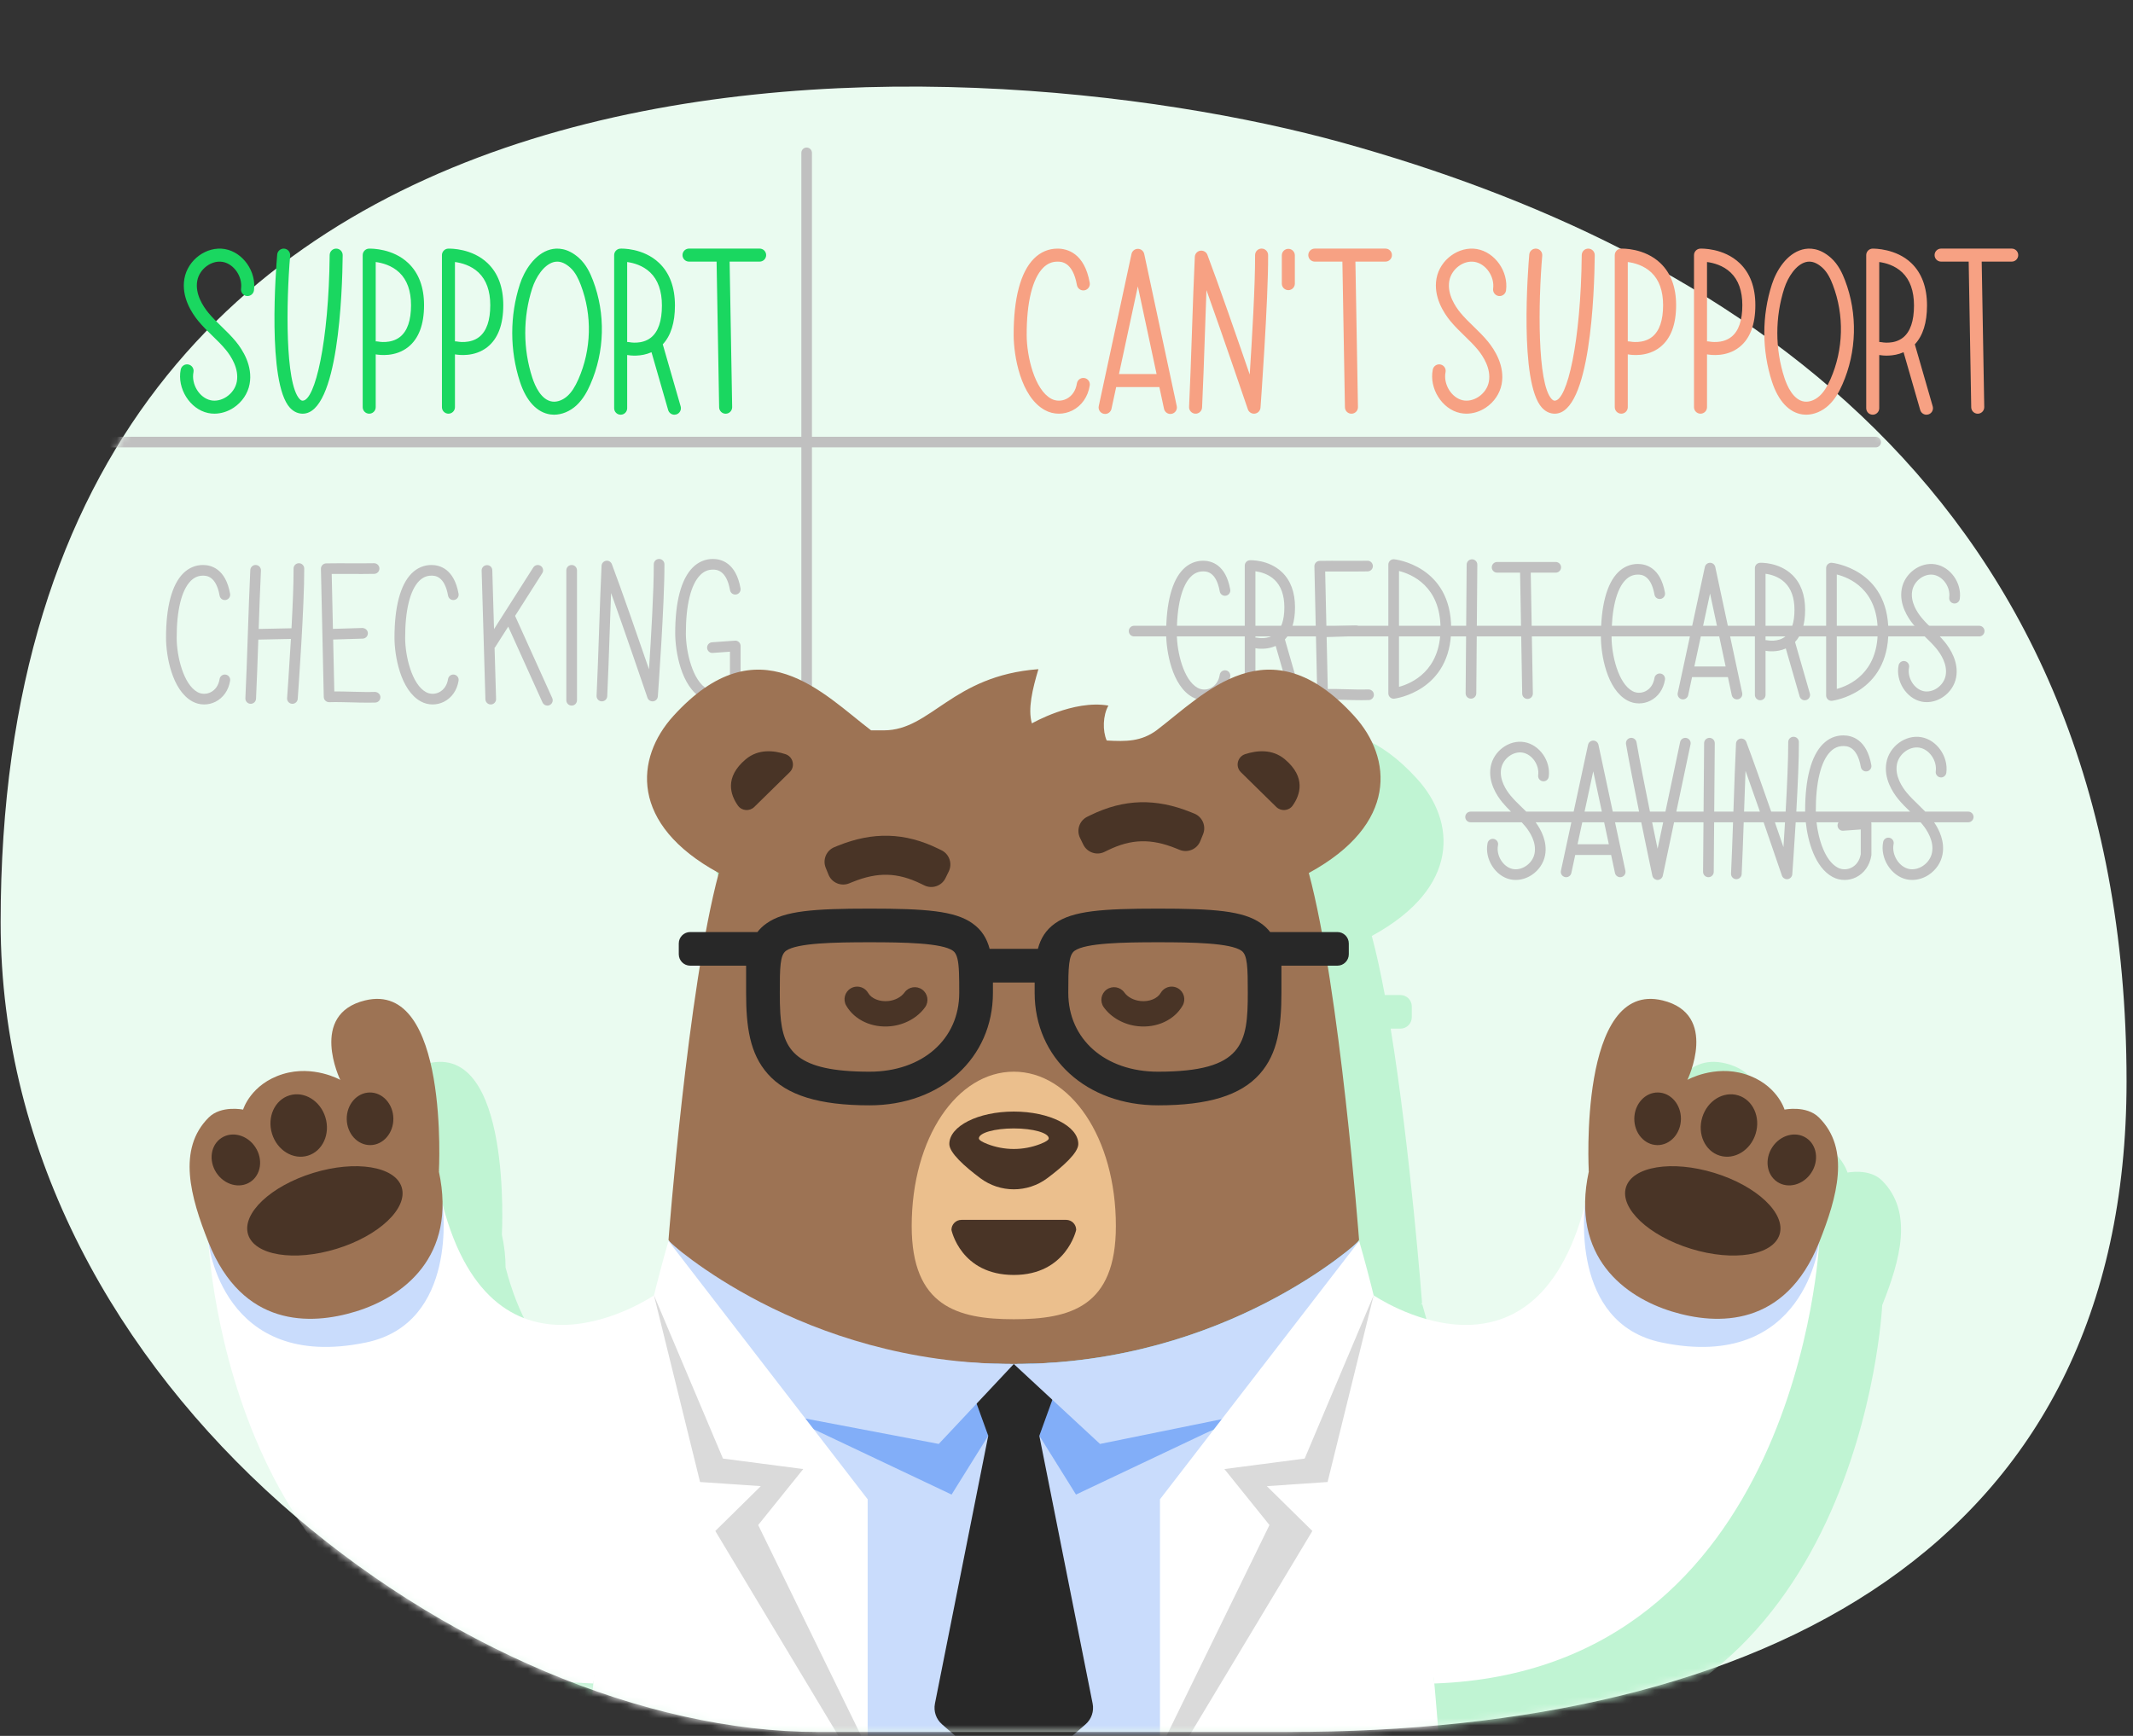<svg width="301" height="245" viewBox="0 0 301 245" fill="none" xmlns="http://www.w3.org/2000/svg">
<rect x="0" y="0" width="301" height="245" fill="#333333" stroke="none"/>
<path d="M115.386 244.444C66.912 244.444 0.09 196.438 0.09 130.183C0.09 -3.242 136.757 5.5 189.534 20.163C242.312 34.825 300.09 69.038 300.09 152.637C300.09 218.364 248.979 244.444 181.757 244.444H115.386Z" fill="#EAFBF0"/>
<path fill-rule="evenodd" clip-rule="evenodd" d="M107.197 35.086C107.705 35.086 108.116 35.497 108.116 36.004C108.116 36.512 107.705 36.923 107.197 36.923H102.961L103.32 57.456C103.329 57.963 102.924 58.382 102.417 58.391H102.401C101.901 58.391 101.491 57.989 101.482 57.488L101.122 36.923H97.23C96.722 36.923 96.311 36.512 96.311 36.004C96.311 35.497 96.722 35.086 97.23 35.086H102.003L102.009 35.084H102.026L102.034 35.086H107.197ZM31.729 35.151C34.278 35.593 36.199 38.321 35.839 40.989C35.77 41.492 35.302 41.836 34.805 41.777C34.302 41.709 33.951 41.247 34.017 40.744C34.248 39.04 33.007 37.237 31.415 36.962C29.847 36.691 28.131 37.967 27.833 39.643C27.502 41.498 28.676 43.259 29.406 44.144C29.963 44.82 30.588 45.428 31.25 46.071L31.265 46.086C31.948 46.748 32.654 47.434 33.286 48.206C34.214 49.337 35.7 51.623 35.222 54.208C34.975 55.536 34.16 56.748 32.982 57.533C32.147 58.09 31.188 58.384 30.253 58.384C29.949 58.384 29.648 58.353 29.353 58.29C26.8 57.742 24.964 54.821 25.502 52.16C25.602 51.664 26.081 51.34 26.584 51.442C27.081 51.543 27.403 52.026 27.302 52.523C26.959 54.223 28.144 56.152 29.739 56.494C30.456 56.649 31.266 56.469 31.964 56.004C32.73 55.493 33.259 54.717 33.416 53.874C33.759 52.019 32.593 50.256 31.866 49.37C31.301 48.681 30.664 48.062 29.991 47.408L29.986 47.404C29.312 46.749 28.615 46.072 27.989 45.312C27.058 44.183 25.564 41.903 26.024 39.322C26.498 36.657 29.16 34.712 31.729 35.151ZM48.359 36.016C48.363 35.509 47.957 35.094 47.449 35.089H47.44C46.937 35.089 46.527 35.494 46.522 35.998C46.4 48.291 44.453 56.549 42.71 56.549C42.645 56.549 42.491 56.549 42.264 56.303C40.231 54.088 40.377 42.727 40.946 36.085C40.99 35.58 40.615 35.135 40.11 35.092C39.603 35.054 39.16 35.423 39.117 35.928C38.958 37.769 37.667 54.01 40.911 57.544C41.549 58.239 42.242 58.386 42.71 58.386C47.748 58.386 48.307 41.263 48.359 36.016ZM56.468 47.535C57.487 46.716 58.003 45.214 58.003 43.07C58.003 41.062 57.451 39.515 56.361 38.473C55.284 37.443 53.902 37.096 53.019 36.98V48.184C53.053 48.181 53.088 48.179 53.124 48.179C53.193 48.179 53.262 48.185 53.331 48.202C53.343 48.205 55.157 48.589 56.468 47.535ZM52.092 35.09C52.077 35.09 52.066 35.091 52.06 35.09C51.569 35.113 51.182 35.518 51.182 36.008V57.467C51.182 57.975 51.593 58.386 52.101 58.386C52.608 58.386 53.019 57.975 53.019 57.467V50.012C53.527 50.107 55.784 50.425 57.599 48.982C59.086 47.799 59.84 45.81 59.84 43.07C59.84 40.541 59.097 38.548 57.631 37.146C55.453 35.063 52.455 35.087 52.092 35.09ZM67.649 47.535C68.668 46.716 69.184 45.214 69.184 43.07C69.184 41.062 68.632 39.515 67.542 38.473C66.465 37.443 65.083 37.096 64.201 36.98V48.184C64.235 48.181 64.27 48.179 64.305 48.179C64.374 48.179 64.443 48.185 64.512 48.202C64.525 48.205 66.338 48.589 67.649 47.535ZM63.274 35.09C63.259 35.09 63.248 35.091 63.242 35.09C62.751 35.113 62.364 35.518 62.364 36.008V57.467C62.364 57.975 62.775 58.386 63.282 58.386C63.79 58.386 64.201 57.975 64.201 57.467V50.012C64.709 50.107 66.966 50.424 68.78 48.982C70.267 47.799 71.021 45.81 71.021 43.07C71.021 40.541 70.278 38.548 68.812 37.145C66.634 35.063 63.638 35.087 63.274 35.09ZM81.626 53.513C83.468 49.332 83.59 44.486 81.958 40.218C81.657 39.428 81.214 38.436 80.471 37.772C79.837 37.206 79.233 36.926 78.636 36.926C78.464 36.926 78.294 36.949 78.123 36.994C76.745 37.368 75.616 39.116 75.109 40.683C73.789 44.757 73.793 49.244 75.12 53.315C75.499 54.478 76.368 56.46 77.93 56.676C78.631 56.772 79.443 56.471 80.099 55.867C80.669 55.34 81.14 54.614 81.626 53.513ZM83.674 39.562C83.298 38.578 82.733 37.33 81.695 36.402C80.081 34.958 78.6 34.961 77.643 35.222C75.461 35.812 73.973 38.227 73.362 40.117C71.923 44.558 71.927 49.448 73.373 53.885C74.257 56.597 75.787 58.234 77.679 58.495C77.845 58.518 78.014 58.53 78.186 58.53C79.283 58.53 80.433 58.058 81.344 57.217C82.325 56.312 82.908 55.158 83.306 54.254C85.343 49.634 85.477 44.279 83.674 39.562ZM88.807 48.292C88.82 48.295 90.577 48.672 91.863 47.643C92.889 46.822 93.408 45.3 93.408 43.119C93.408 41.071 92.851 39.5 91.751 38.448C90.698 37.443 89.365 37.099 88.504 36.982V48.272C88.535 48.269 88.565 48.267 88.596 48.267C88.665 48.267 88.736 48.276 88.807 48.292ZM96.052 57.359L93.527 48.598C94.667 47.382 95.246 45.544 95.246 43.119C95.246 40.55 94.497 38.531 93.019 37.12C90.77 34.971 87.674 35.083 87.544 35.091C87.053 35.114 86.667 35.518 86.667 36.008V57.613C86.667 58.121 87.078 58.532 87.586 58.532C88.093 58.532 88.504 58.121 88.504 57.613V50.104C88.932 50.184 90.439 50.375 91.937 49.712L94.287 57.868C94.404 58.27 94.77 58.532 95.169 58.532C95.253 58.532 95.339 58.52 95.424 58.496C95.912 58.355 96.192 57.846 96.052 57.359Z" fill="#1AD760"/>
<path fill-rule="evenodd" clip-rule="evenodd" d="M195.506 35.086C196.013 35.086 196.425 35.497 196.425 36.004C196.425 36.512 196.013 36.923 195.506 36.923H191.269L191.629 57.455C191.638 57.962 191.233 58.381 190.726 58.39H190.71C190.21 58.39 189.8 57.989 189.791 57.487L189.431 36.923H185.539C185.031 36.923 184.62 36.512 184.62 36.004C184.62 35.497 185.031 35.086 185.539 35.086H190.312L190.315 35.085L190.318 35.084H190.334L190.338 35.085L190.342 35.086H195.506ZM283.885 35.086C284.392 35.086 284.804 35.497 284.804 36.004C284.804 36.512 284.392 36.923 283.885 36.923H279.649L280.008 57.455C280.017 57.962 279.612 58.381 279.105 58.39H279.089C278.589 58.39 278.18 57.989 278.171 57.487L277.812 36.923H273.918C273.41 36.923 272.999 36.512 272.999 36.004C272.999 35.497 273.41 35.086 273.918 35.086H278.692L278.695 35.085L278.698 35.084H278.714L278.718 35.085L278.722 35.086H283.885ZM212.526 40.989C212.885 38.32 210.963 35.592 208.415 35.151C205.854 34.711 203.184 36.656 202.711 39.321C202.251 41.903 203.744 44.182 204.674 45.312C205.295 46.065 205.985 46.736 206.653 47.385L206.679 47.41C207.352 48.064 207.988 48.681 208.553 49.37C209.279 50.256 210.445 52.019 210.102 53.874C209.945 54.716 209.416 55.492 208.65 56.004C207.952 56.469 207.14 56.65 206.426 56.494C204.83 56.151 203.645 54.222 203.989 52.523C204.09 52.026 203.769 51.543 203.271 51.442C202.773 51.34 202.29 51.664 202.189 52.16C201.651 54.82 203.486 57.742 206.04 58.29C206.333 58.353 206.635 58.384 206.939 58.384C207.873 58.384 208.832 58.09 209.668 57.533C210.846 56.748 211.662 55.536 211.908 54.208C212.386 51.624 210.901 49.338 209.973 48.206C209.348 47.442 208.65 46.764 207.975 46.107L207.954 46.087C207.285 45.439 206.655 44.825 206.092 44.143C205.363 43.258 204.189 41.498 204.52 39.643C204.818 37.967 206.527 36.689 208.101 36.962C209.693 37.237 210.934 39.04 210.704 40.744C210.638 41.247 210.99 41.709 211.492 41.777C211.996 41.843 212.458 41.492 212.526 40.989ZM224.135 35.089C224.643 35.094 225.05 35.509 225.045 36.016C224.994 41.263 224.435 58.386 219.397 58.386C218.928 58.386 218.236 58.24 217.597 57.545C214.354 54.011 215.645 37.769 215.803 35.928C215.846 35.423 216.286 35.051 216.796 35.092C217.302 35.135 217.677 35.58 217.633 36.085C217.064 42.727 216.918 54.088 218.95 56.303C219.177 56.549 219.331 56.549 219.397 56.549C221.139 56.549 223.087 48.291 223.208 35.998C223.213 35.494 223.624 35.089 224.126 35.089H224.135ZM234.689 43.07C234.689 45.214 234.173 46.715 233.154 47.534C231.842 48.589 230.03 48.206 230.017 48.202C229.948 48.186 229.878 48.179 229.81 48.179C229.775 48.179 229.74 48.181 229.706 48.184V36.981C230.589 37.096 231.97 37.443 233.047 38.473C234.137 39.515 234.689 41.062 234.689 43.07ZM228.747 35.09C228.881 35.085 232.044 34.972 234.317 37.145C235.783 38.548 236.526 40.541 236.526 43.07C236.526 45.81 235.773 47.799 234.285 48.982C232.473 50.424 230.217 50.108 229.706 50.012V57.467C229.706 57.975 229.295 58.386 228.787 58.386C228.28 58.386 227.869 57.975 227.869 57.467V36.008C227.869 35.518 228.256 35.113 228.747 35.09ZM245.871 43.07C245.871 45.214 245.355 46.715 244.336 47.534C243.022 48.589 241.211 48.206 241.198 48.202C241.129 48.186 241.059 48.179 240.991 48.179C240.956 48.179 240.921 48.181 240.887 48.184V36.981C241.77 37.096 243.152 37.443 244.229 38.473C245.319 39.515 245.871 41.062 245.871 43.07ZM239.928 35.09C240.058 35.085 243.226 34.972 245.499 37.145C246.965 38.548 247.708 40.541 247.708 43.07C247.708 45.81 246.955 47.799 245.467 48.981C243.655 50.424 241.398 50.108 240.887 50.012V57.467C240.887 57.975 240.476 58.386 239.968 58.386C239.461 58.386 239.05 57.975 239.05 57.467V36.008C239.05 35.518 239.437 35.113 239.928 35.09ZM258.644 40.218C260.276 44.485 260.154 49.331 258.312 53.513C257.827 54.613 257.356 55.34 256.784 55.867C256.13 56.471 255.323 56.773 254.616 56.676C253.054 56.46 252.185 54.477 251.807 53.315C250.48 49.242 250.476 44.757 251.795 40.683C252.303 39.115 253.432 37.367 254.81 36.994C254.98 36.948 255.15 36.925 255.322 36.925C255.919 36.925 256.524 37.206 257.157 37.772C257.902 38.438 258.343 39.428 258.644 40.218ZM258.382 36.402C259.421 37.332 259.985 38.579 260.36 39.562C262.163 44.279 262.029 49.633 259.993 54.254C259.595 55.158 259.012 56.31 258.031 57.217C257.119 58.059 255.969 58.53 254.871 58.53C254.7 58.53 254.531 58.518 254.365 58.495C252.472 58.233 250.944 56.596 250.06 53.885C248.614 49.446 248.609 44.557 250.048 40.117C250.688 38.136 252.15 35.81 254.33 35.221C255.285 34.962 256.766 34.958 258.382 36.402ZM268.549 47.643C267.263 48.673 265.506 48.295 265.493 48.292C265.422 48.276 265.351 48.267 265.282 48.267C265.251 48.267 265.221 48.269 265.19 48.272V36.982C266.051 37.099 267.385 37.443 268.437 38.449C269.537 39.5 270.095 41.071 270.095 43.118C270.095 45.299 269.575 46.822 268.549 47.643ZM270.213 48.598L272.738 57.358C272.879 57.845 272.598 58.354 272.11 58.495C272.025 58.519 271.939 58.531 271.855 58.531C271.456 58.531 271.09 58.269 270.973 57.867L268.623 49.712C267.125 50.375 265.62 50.183 265.19 50.105V57.613C265.19 58.12 264.779 58.531 264.272 58.531C263.764 58.531 263.353 58.12 263.353 57.613V36.008C263.353 35.518 263.739 35.114 264.23 35.09L264.247 35.09C264.522 35.085 267.581 35.09 269.706 37.12C271.183 38.531 271.932 40.549 271.932 43.118C271.932 45.543 271.353 47.382 270.213 48.598ZM153.782 54.403C153.861 53.902 153.519 53.431 153.018 53.352C152.515 53.274 152.046 53.615 151.967 54.116C151.807 55.131 151.283 55.905 150.491 56.297C149.803 56.638 149.003 56.633 148.351 56.281C145.974 54.999 144.891 50.263 144.881 47.31C144.865 42.695 145.689 39.318 147.202 37.8C147.788 37.211 148.45 36.926 149.226 36.926C149.759 36.926 151.383 36.926 151.97 40.231C152.058 40.73 152.539 41.064 153.035 40.975C153.534 40.886 153.868 40.409 153.779 39.91C153.034 35.715 150.606 35.089 149.226 35.089C147.973 35.089 146.823 35.577 145.902 36.504C144.014 38.396 143.027 42.135 143.043 47.316C143.054 50.153 143.994 56.017 147.478 57.898C148.08 58.223 148.749 58.386 149.424 58.386C150.066 58.386 150.71 58.238 151.306 57.943C152.627 57.289 153.53 55.999 153.782 54.403ZM157.904 52.792H163.213L160.568 40.417L157.904 52.792ZM166.058 57.315L161.469 35.846C161.379 35.422 161.005 35.12 160.571 35.12C160.139 35.12 159.764 35.422 159.673 35.845L155.052 57.314C154.946 57.809 155.261 58.298 155.757 58.404C155.822 58.419 155.887 58.425 155.951 58.425C156.374 58.425 156.755 58.131 156.847 57.699L157.509 54.63H163.605L164.262 57.699C164.367 58.195 164.853 58.512 165.352 58.404C165.847 58.299 166.164 57.811 166.058 57.315ZM178.032 35.084C178.537 35.084 178.948 35.492 178.951 35.998C178.988 42.318 177.888 57.383 177.876 57.535C177.844 57.971 177.51 58.324 177.076 58.379C177.037 58.384 176.998 58.386 176.959 58.386C176.57 58.386 176.217 58.139 176.09 57.763L176.075 57.717C175.822 56.976 172.645 47.641 170.249 40.943C170.177 42.868 170.107 44.896 170.04 46.888C169.913 50.597 169.782 54.434 169.632 57.512C169.608 58.018 169.174 58.412 168.671 58.385C168.164 58.36 167.773 57.93 167.798 57.423C167.947 54.359 168.077 50.529 168.203 46.825L168.207 46.692C168.332 43.04 168.461 39.274 168.609 36.247C168.629 35.812 168.953 35.451 169.382 35.384C169.804 35.32 170.23 35.559 170.384 35.966C171.905 39.979 174.656 47.916 176.355 52.861C176.679 47.89 177.137 40.086 177.113 36.008C177.11 35.501 177.519 35.087 178.027 35.084H178.032ZM182.723 36.038C182.723 35.531 182.312 35.12 181.804 35.12C181.297 35.12 180.886 35.531 180.886 36.038V40.031C180.886 40.539 181.297 40.95 181.804 40.95C182.312 40.95 182.723 40.539 182.723 40.031V36.038Z" fill="#F7A183"/>
<path fill-rule="evenodd" clip-rule="evenodd" d="M85.689 98.274C85.67 98.689 85.3 99.006 84.901 98.988C84.487 98.968 84.167 98.615 84.187 98.2C84.312 95.625 84.421 92.425 84.528 89.307L84.537 89.039C84.646 85.832 84.76 82.514 84.889 79.854C84.906 79.498 85.171 79.203 85.523 79.148C85.88 79.088 86.217 79.293 86.344 79.624C87.682 83.157 90.12 90.2 91.585 94.466C91.866 90.171 92.278 83.24 92.257 79.645C92.255 79.229 92.589 78.891 93.005 78.889H93.009C93.423 78.889 93.759 79.222 93.761 79.636C93.793 85.031 92.867 97.781 92.831 98.278L92.83 98.292C92.804 98.648 92.531 98.938 92.175 98.983C92.144 98.987 92.111 98.989 92.079 98.989C91.761 98.989 91.472 98.788 91.368 98.479L91.316 98.327C90.911 97.139 88.232 89.281 86.232 83.695C86.166 85.435 86.102 87.279 86.041 89.089C85.932 92.296 85.818 95.614 85.689 98.274ZM42.179 79.491C42.592 79.491 42.929 79.825 42.931 80.239C42.961 85.416 42.097 97.462 42.018 98.558L42.013 98.637C41.984 99.033 41.653 99.333 41.263 99.333C41.244 99.333 41.226 99.333 41.207 99.332C40.793 99.301 40.482 98.941 40.512 98.527L40.513 98.519C40.528 98.307 40.806 94.476 41.052 90.179L36.452 90.273C36.352 93.21 36.247 96.19 36.129 98.618C36.11 99.021 35.778 99.333 35.379 99.333C35.367 99.333 35.354 99.333 35.341 99.332C34.926 99.313 34.607 98.96 34.627 98.545C34.754 95.932 34.866 92.668 34.973 89.509L34.975 89.451C35.082 86.306 35.193 83.06 35.32 80.453C35.34 80.038 35.707 79.709 36.108 79.738C36.523 79.758 36.842 80.111 36.822 80.526C36.706 82.921 36.602 85.862 36.504 88.767L41.135 88.672C41.305 85.524 41.439 82.322 41.427 80.247C41.425 79.831 41.76 79.493 42.175 79.491H42.179ZM32.473 96.073C32.538 95.662 32.258 95.277 31.848 95.212C31.442 95.146 31.052 95.428 30.987 95.837C30.85 96.706 30.402 97.368 29.723 97.704C29.131 97.998 28.444 97.992 27.887 97.69C25.864 96.599 24.943 92.576 24.933 90.069C24.92 86.153 25.621 83.285 26.908 81.995C27.41 81.492 27.976 81.246 28.64 81.246C29.096 81.246 30.489 81.246 30.99 84.068C31.062 84.477 31.442 84.752 31.862 84.677C32.27 84.604 32.544 84.214 32.47 83.805C31.843 80.27 29.802 79.742 28.64 79.742C27.585 79.742 26.618 80.154 25.842 80.932C24.249 82.532 23.415 85.692 23.43 90.073C23.438 92.471 24.231 97.426 27.172 99.014C27.679 99.287 28.241 99.424 28.808 99.424C29.347 99.424 29.89 99.301 30.391 99.052C31.502 98.502 32.26 97.417 32.473 96.073ZM64.713 96.073C64.779 95.662 64.498 95.277 64.088 95.212C63.682 95.146 63.293 95.428 63.228 95.837C63.09 96.706 62.642 97.368 61.964 97.704C61.371 97.998 60.685 97.992 60.127 97.69C58.105 96.599 57.183 92.576 57.174 90.069C57.161 86.153 57.862 83.285 59.148 81.995C59.65 81.492 60.216 81.246 60.88 81.246C61.337 81.246 62.729 81.246 63.23 84.068C63.303 84.477 63.683 84.752 64.103 84.677C64.511 84.604 64.784 84.214 64.711 83.805C64.083 80.27 62.042 79.742 60.88 79.742C59.826 79.742 58.859 80.154 58.083 80.932C56.489 82.532 55.655 85.692 55.67 90.073C55.678 92.471 56.471 97.426 59.412 99.014C59.919 99.287 60.482 99.424 61.049 99.424C61.587 99.424 62.13 99.301 62.631 99.052C63.743 98.502 64.501 97.417 64.713 96.073ZM53.684 98.383C53.672 97.968 53.306 97.667 52.909 97.654C51.882 97.686 50.835 97.658 49.821 97.632L49.701 97.629L49.365 97.62C48.646 97.6 47.914 97.579 47.176 97.589L47.015 90.263L51.184 90.135C51.6 90.123 51.926 89.775 51.913 89.359C51.899 88.945 51.559 88.648 51.138 88.631L46.981 88.758L46.809 81.008C47.63 80.999 48.446 81.002 49.26 81.006L49.412 81.006C50.536 81.012 51.66 81.017 52.803 80.994C53.218 80.988 53.549 80.644 53.541 80.229C53.533 79.818 53.199 79.491 52.789 79.491H52.775C51.647 79.511 50.531 79.507 49.418 79.502C48.293 79.497 47.166 79.493 46.026 79.514C45.827 79.518 45.636 79.601 45.498 79.746C45.359 79.889 45.284 80.083 45.288 80.282L45.689 98.371C45.693 98.57 45.778 98.762 45.923 98.899C46.069 99.037 46.26 99.101 46.463 99.106C47.488 99.074 48.536 99.102 49.55 99.129L49.66 99.132C50.399 99.153 51.156 99.172 51.918 99.172C52.262 99.172 52.608 99.168 52.954 99.159C53.369 99.146 53.696 98.799 53.684 98.383ZM69.886 91.324C69.872 91.347 69.852 91.362 69.831 91.378C69.817 91.388 69.803 91.399 69.791 91.412L70.004 98.651C70.016 99.066 69.689 99.413 69.273 99.425H69.251C68.845 99.425 68.511 99.103 68.499 98.695L67.967 80.535C67.954 80.12 68.281 79.774 68.697 79.761C69.146 79.74 69.459 80.076 69.471 80.492L69.714 88.792L75.253 80.091C75.475 79.74 75.94 79.637 76.292 79.861C76.642 80.083 76.745 80.549 76.521 80.899L72.687 86.924L77.928 98.524C78.099 98.903 77.931 99.348 77.552 99.519C77.452 99.565 77.347 99.587 77.243 99.587C76.957 99.587 76.683 99.421 76.557 99.144L71.721 88.441L69.886 91.324ZM81.422 80.494C81.422 80.079 81.085 79.742 80.67 79.742C80.255 79.742 79.918 80.079 79.918 80.494V98.833C79.918 99.249 80.255 99.585 80.67 99.585C81.085 99.585 81.422 99.249 81.422 98.833V80.494ZM95.284 89.441C95.292 91.89 96.101 96.951 99.103 98.572C99.619 98.85 100.191 98.989 100.769 98.989C101.318 98.989 101.871 98.864 102.381 98.611C103.512 98.051 104.286 96.945 104.502 95.575C104.508 95.536 104.511 95.497 104.511 95.458V91.171C104.511 90.963 104.424 90.763 104.272 90.621C104.119 90.48 103.919 90.402 103.706 90.421L100.481 90.65C100.067 90.679 99.755 91.039 99.784 91.453C99.814 91.867 100.174 92.198 100.588 92.15L103.007 91.979V95.396C102.856 96.262 102.397 96.923 101.714 97.263C101.103 97.564 100.395 97.559 99.818 97.248C97.742 96.128 96.797 92.005 96.788 89.436C96.774 85.426 97.493 82.488 98.812 81.164C99.329 80.645 99.913 80.393 100.598 80.393C101.069 80.393 102.502 80.393 103.019 83.294C103.09 83.703 103.477 83.977 103.89 83.902C104.299 83.83 104.572 83.44 104.499 83.031C103.859 79.427 101.78 78.889 100.598 78.889C99.524 78.889 98.538 79.309 97.747 80.102C96.12 81.734 95.268 84.964 95.284 89.441Z" fill="#C0C0C0"/>
<path fill-rule="evenodd" clip-rule="evenodd" d="M231.299 114.55H227.585L225.569 105.119C225.495 104.772 225.189 104.524 224.835 104.524C224.481 104.524 224.173 104.771 224.098 105.119L222.068 114.55H215.374C215.159 114.334 214.942 114.123 214.727 113.915L214.723 113.911C214.163 113.367 213.633 112.852 213.16 112.278C212.546 111.534 211.56 110.052 211.837 108.489C212.089 107.074 213.537 105.993 214.863 106.224C216.208 106.457 217.255 107.979 217.061 109.418C217.006 109.829 217.295 110.208 217.706 110.264C218.124 110.325 218.497 110.031 218.553 109.619C218.853 107.39 217.249 105.111 215.12 104.742C212.97 104.364 210.751 106 210.357 108.225C209.973 110.383 211.221 112.29 212 113.235C212.386 113.705 212.805 114.136 213.225 114.55H207.523C207.108 114.55 206.771 114.887 206.771 115.302C206.771 115.717 207.108 116.054 207.523 116.054H214.738C214.916 116.245 215.088 116.439 215.252 116.64C215.864 117.385 216.845 118.869 216.556 120.432C216.424 121.144 215.977 121.799 215.33 122.23C214.743 122.623 214.058 122.773 213.45 122.644C212.103 122.355 211.103 120.726 211.393 119.293C211.475 118.886 211.213 118.49 210.805 118.407C210.399 118.32 210.001 118.588 209.919 118.994C209.469 121.216 211.002 123.657 213.135 124.115C213.38 124.167 213.631 124.193 213.885 124.193C214.666 124.193 215.467 123.948 216.165 123.482C217.148 122.827 217.83 121.814 218.035 120.706C218.389 118.796 217.46 117.082 216.703 116.054H221.745L220.272 122.894C220.184 123.301 220.443 123.7 220.849 123.788C221.257 123.879 221.655 123.618 221.743 123.211L222.291 120.662H227.354L227.898 123.21C227.973 123.563 228.286 123.805 228.633 123.805C228.685 123.805 228.738 123.799 228.791 123.788C229.197 123.701 229.457 123.302 229.369 122.895L227.907 116.054H231.605C232.358 119.734 233.021 122.87 233.152 123.489L233.175 123.599C233.195 123.692 233.232 123.773 233.279 123.848C233.284 123.856 233.291 123.863 233.297 123.869C233.303 123.874 233.309 123.88 233.313 123.886C233.357 123.947 233.407 124 233.466 124.044C233.48 124.054 233.496 124.062 233.511 124.07C233.522 124.075 233.532 124.081 233.542 124.087C233.598 124.119 233.655 124.145 233.717 124.163C233.724 124.164 233.73 124.167 233.736 124.171C233.743 124.174 233.749 124.177 233.757 124.179C233.807 124.19 233.858 124.195 233.908 124.195C233.909 124.195 233.91 124.196 233.91 124.196H233.912L233.913 124.196C233.914 124.195 233.914 124.195 233.915 124.195C233.965 124.195 234.016 124.19 234.068 124.179L234.071 124.178C234.074 124.177 234.077 124.176 234.079 124.175C234.081 124.174 234.083 124.173 234.084 124.173C234.086 124.172 234.087 124.171 234.088 124.17C234.095 124.167 234.101 124.164 234.108 124.162C234.169 124.145 234.225 124.119 234.278 124.088C234.289 124.082 234.301 124.076 234.313 124.07C234.329 124.062 234.345 124.054 234.359 124.043C234.416 124.001 234.463 123.948 234.506 123.89C234.511 123.883 234.518 123.877 234.524 123.871C234.532 123.863 234.54 123.855 234.546 123.846C234.592 123.772 234.628 123.69 234.648 123.598L234.651 123.586L236.239 116.054H240.388L240.331 123.047C240.329 123.462 240.662 123.801 241.077 123.805H241.083C241.496 123.805 241.832 123.472 241.835 123.059L241.892 116.054H244.56C244.471 118.629 244.378 121.175 244.276 123.297C244.256 123.712 244.576 124.064 244.99 124.085C245.396 124.098 245.758 123.786 245.778 123.37C245.882 121.225 245.976 118.652 246.066 116.054H248.873C250.108 119.619 251.162 122.711 251.405 123.423L251.457 123.575C251.561 123.884 251.85 124.086 252.168 124.086C252.199 124.086 252.232 124.084 252.263 124.08C252.618 124.035 252.892 123.745 252.919 123.389L252.92 123.37C252.941 123.083 253.173 119.878 253.401 116.054H254.825C255.107 118.714 256.108 122.422 258.61 123.772C259.132 124.054 259.712 124.195 260.297 124.195C260.853 124.195 261.413 124.067 261.93 123.811C263.076 123.243 263.859 122.122 264.078 120.735C264.084 120.696 264.086 120.656 264.086 120.617V116.262C264.086 116.191 264.076 116.121 264.057 116.054H271.025C271.111 116.153 271.196 116.253 271.28 116.355C271.918 117.133 272.944 118.682 272.641 120.319C272.502 121.067 272.034 121.755 271.354 122.208C270.735 122.621 270.012 122.776 269.379 122.642C267.964 122.339 266.913 120.63 267.218 119.125C267.3 118.717 267.037 118.321 266.63 118.239C266.224 118.151 265.827 118.42 265.744 118.826C265.279 121.121 266.862 123.641 269.064 124.113C269.316 124.166 269.575 124.193 269.837 124.193C270.642 124.193 271.469 123.94 272.189 123.46C273.204 122.783 273.907 121.738 274.12 120.593C274.456 118.778 273.671 117.133 272.934 116.054H277.749C278.164 116.054 278.501 115.717 278.501 115.302C278.501 114.887 278.164 114.55 277.749 114.55H271.684C271.363 114.215 271.035 113.896 270.712 113.582L270.687 113.557C270.103 112.991 269.552 112.457 269.06 111.86C268.42 111.083 267.389 109.535 267.68 107.899C267.944 106.413 269.462 105.287 270.858 105.522C272.27 105.766 273.37 107.364 273.166 108.873C273.111 109.284 273.4 109.664 273.812 109.718C274.213 109.78 274.602 109.485 274.657 109.073C274.968 106.772 273.312 104.419 271.115 104.04C268.897 103.661 266.607 105.338 266.199 107.635C265.801 109.866 267.093 111.84 267.899 112.817C268.416 113.445 268.989 114.008 269.549 114.55H256.239L256.239 114.498C256.225 110.418 256.956 107.43 258.299 106.083C258.827 105.553 259.423 105.296 260.122 105.296C260.603 105.296 262.07 105.296 262.594 108.254C262.666 108.663 263.053 108.94 263.466 108.863C263.875 108.791 264.148 108.4 264.075 107.992C263.428 104.337 261.32 103.792 260.122 103.792C259.018 103.792 258.047 104.206 257.234 105.021C255.583 106.677 254.719 109.956 254.734 114.502L254.735 114.55H253.488C253.689 110.972 253.864 107.128 253.85 104.733C253.848 104.319 253.511 103.985 253.098 103.985H253.094C252.678 103.988 252.344 104.326 252.346 104.742C252.36 107.125 252.183 110.975 251.981 114.55H249.943C248.692 110.953 247.32 107.064 246.432 104.72C246.306 104.387 245.956 104.188 245.611 104.245C245.259 104.3 244.994 104.595 244.977 104.951C244.848 107.611 244.735 110.928 244.626 114.135L244.611 114.55H241.904L241.982 104.897C241.986 104.481 241.652 104.142 241.236 104.139H241.23C240.818 104.139 240.481 104.472 240.478 104.885L240.4 114.55H236.557L238.562 105.046C238.647 104.639 238.388 104.241 237.981 104.155C237.573 104.07 237.176 104.329 237.089 104.736L235.019 114.55H232.833C232.119 111.04 231.369 107.245 230.939 104.762C230.868 104.353 230.481 104.077 230.069 104.149C229.66 104.22 229.386 104.61 229.457 105.019C229.877 107.445 230.601 111.112 231.299 114.55ZM223.607 114.55H226.047L224.832 108.863L223.607 114.55ZM223.284 116.054L222.616 119.158H227.032L226.369 116.054H223.284ZM233.14 116.054C233.42 117.418 233.685 118.697 233.913 119.79L234.701 116.054H233.14ZM246.321 108.791C246.96 110.576 247.669 112.593 248.35 114.55H246.117L246.136 113.987C246.196 112.241 246.256 110.467 246.321 108.791ZM250.465 116.054C250.905 117.327 251.318 118.526 251.673 119.561C251.742 118.519 251.818 117.322 251.893 116.054H250.465ZM259.325 122.448C257.516 121.472 256.618 118.458 256.338 116.054H259.448C259.349 116.192 259.295 116.364 259.308 116.547C259.337 116.961 259.685 117.28 260.112 117.244L262.583 117.069V120.556C262.428 121.44 261.961 122.116 261.262 122.463C260.638 122.772 259.914 122.767 259.325 122.448Z" fill="#C0C0C0"/>
<path fill-rule="evenodd" clip-rule="evenodd" d="M204.783 88.704C204.783 97.593 196.835 98.599 196.755 98.608C196.727 98.611 196.698 98.613 196.669 98.613C196.485 98.613 196.307 98.546 196.168 98.421C196.009 98.279 195.917 98.075 195.917 97.861V79.683C195.917 79.472 196.007 79.269 196.163 79.127C196.32 78.986 196.529 78.913 196.74 78.935C196.821 78.942 204.783 79.802 204.783 88.704ZM168.308 98.412C165.366 96.826 164.573 91.87 164.564 89.471C164.55 85.091 165.383 81.93 166.977 80.331C167.754 79.552 168.721 79.141 169.776 79.141C170.937 79.141 172.98 79.669 173.605 83.204C173.678 83.613 173.406 84.004 172.996 84.075C172.585 84.149 172.198 83.876 172.125 83.466C171.625 80.645 170.234 80.645 169.776 80.645C169.111 80.645 168.544 80.89 168.042 81.393C166.757 82.684 166.055 85.551 166.069 89.466C166.078 91.974 167 95.997 169.021 97.088C169.581 97.391 170.267 97.395 170.859 97.102C171.536 96.766 171.986 96.103 172.123 95.235C172.188 94.825 172.573 94.545 172.983 94.61C173.393 94.674 173.673 95.059 173.608 95.471C173.396 96.814 172.637 97.9 171.527 98.45C171.026 98.698 170.483 98.821 169.943 98.821C169.376 98.821 168.814 98.685 168.308 98.412ZM258.518 79.433C258.598 79.441 266.479 80.292 266.479 89.103C266.479 97.901 258.612 98.897 258.533 98.906C258.504 98.909 258.475 98.91 258.447 98.91C258.263 98.91 258.084 98.843 257.946 98.719C257.787 98.576 257.695 98.373 257.695 98.158V80.182C257.695 79.97 257.785 79.768 257.941 79.625C258.098 79.484 258.308 79.408 258.518 79.433ZM242.053 80.025L245.852 97.8C245.94 98.207 245.68 98.606 245.274 98.693C244.868 98.782 244.468 98.521 244.381 98.115L243.837 95.567H238.775L238.227 98.116C238.151 98.468 237.838 98.709 237.492 98.71C237.44 98.71 237.386 98.705 237.333 98.693C236.927 98.605 236.668 98.205 236.756 97.799L240.582 80.024C240.656 79.677 240.964 79.43 241.318 79.43C241.672 79.43 241.979 79.677 242.053 80.025ZM234.956 95.925C235.021 95.514 234.74 95.129 234.331 95.065C233.923 94.999 233.535 95.28 233.47 95.689C233.333 96.558 232.884 97.221 232.206 97.557C231.615 97.85 230.93 97.846 230.37 97.543C228.347 96.452 227.425 92.428 227.416 89.921C227.403 86.005 228.104 83.138 229.391 81.848C229.892 81.344 230.458 81.1 231.123 81.1C231.579 81.1 232.972 81.1 233.473 83.921C233.544 84.329 233.929 84.603 234.345 84.529C234.753 84.457 235.026 84.067 234.953 83.658C234.326 80.123 232.284 79.595 231.123 79.595C230.068 79.595 229.101 80.007 228.325 80.785C226.731 82.384 225.897 85.545 225.913 89.925C225.92 92.324 226.713 97.279 229.654 98.867C230.161 99.14 230.724 99.277 231.291 99.277C231.829 99.277 232.372 99.154 232.873 98.905C233.985 98.355 234.743 97.269 234.956 95.925ZM243.515 94.063H239.099L241.315 83.768L243.515 94.063ZM264.976 89.103C264.976 94.999 260.985 96.748 259.2 97.235V81.082C260.976 81.524 264.976 83.173 264.976 89.103ZM276.558 84.524C276.859 82.295 275.255 80.016 273.126 79.648C270.987 79.275 268.757 80.904 268.362 83.131C267.978 85.289 269.227 87.196 270.005 88.14C270.525 88.772 271.105 89.335 271.666 89.88L271.681 89.895C272.247 90.445 272.783 90.965 273.257 91.544C273.869 92.29 274.851 93.773 274.562 95.337C274.429 96.048 273.983 96.704 273.336 97.136C272.746 97.528 272.06 97.676 271.456 97.55C270.109 97.26 269.108 95.632 269.399 94.198C269.481 93.79 269.218 93.394 268.81 93.311C268.406 93.224 268.006 93.492 267.924 93.899C267.474 96.122 269.008 98.562 271.141 99.02C271.386 99.073 271.637 99.098 271.89 99.098C272.672 99.098 273.471 98.853 274.171 98.387C275.153 97.732 275.835 96.719 276.04 95.611C276.441 93.449 275.198 91.537 274.422 90.59C273.893 89.947 273.304 89.374 272.734 88.82L272.729 88.815C272.168 88.271 271.639 87.757 271.166 87.183C270.552 86.439 269.565 84.957 269.842 83.394C270.094 81.978 271.536 80.903 272.869 81.13C274.213 81.363 275.261 82.885 275.067 84.322C275.011 84.734 275.3 85.113 275.711 85.168C276.123 85.226 276.503 84.935 276.558 84.524ZM249.405 90.368L249.406 90.368C249.455 90.378 250.889 90.672 251.945 89.828C252.797 89.146 253.228 87.883 253.228 86.074C253.228 84.374 252.765 83.071 251.852 82.199C250.974 81.36 249.861 81.076 249.146 80.981V90.352C249.174 90.349 249.203 90.347 249.232 90.347C249.289 90.347 249.347 90.353 249.405 90.368ZM255.4 97.872L253.308 90.611C254.254 89.605 254.732 88.082 254.732 86.074C254.732 83.947 254.113 82.278 252.89 81.111C251.03 79.334 248.472 79.424 248.36 79.432C247.959 79.451 247.643 79.782 247.643 80.183V98.081C247.643 98.495 247.979 98.833 248.394 98.833C248.81 98.833 249.146 98.495 249.146 98.081V91.85C249.489 91.915 250.75 92.084 252.005 91.524L253.955 98.289C254.05 98.618 254.351 98.834 254.678 98.834C254.746 98.834 254.816 98.823 254.886 98.804C255.286 98.688 255.515 98.272 255.4 97.872ZM203.279 88.704C203.279 94.682 199.224 96.449 197.421 96.939V80.588C199.216 81.039 203.279 82.722 203.279 88.704ZM186.118 98.549C186.264 98.689 186.467 98.765 186.658 98.756C187.724 98.724 188.809 98.753 189.861 98.782C190.598 98.802 191.352 98.822 192.112 98.822C192.457 98.822 192.803 98.817 193.149 98.808C193.564 98.795 193.891 98.449 193.878 98.033C193.865 97.618 193.519 97.302 193.104 97.304C192.038 97.335 190.953 97.307 189.901 97.278L189.885 97.278C189.063 97.255 188.218 97.231 187.371 97.239L187.209 89.913L191.379 89.784C191.795 89.772 192.12 89.424 192.108 89.009C192.095 88.594 191.749 88.306 191.333 88.281L187.175 88.409L187.003 80.657C187.881 80.649 188.751 80.652 189.62 80.657L189.724 80.657C190.809 80.661 191.897 80.665 192.997 80.645C193.412 80.637 193.744 80.295 193.736 79.88C193.728 79.464 193.365 79.12 192.971 79.141C191.912 79.161 190.866 79.156 189.822 79.152L189.626 79.152C188.494 79.146 187.365 79.141 186.22 79.163C186.021 79.167 185.83 79.25 185.692 79.394C185.553 79.538 185.478 79.732 185.483 79.932L185.688 89.205C185.688 89.205 185.688 89.206 185.688 89.207C185.688 89.208 185.688 89.209 185.688 89.21L185.884 98.021C185.888 98.221 185.972 98.412 186.118 98.549ZM214.508 80.822H211.265C210.85 80.822 210.513 80.485 210.513 80.07C210.513 79.655 210.85 79.318 211.265 79.318H215.23C215.231 79.318 215.233 79.317 215.234 79.317H215.247L215.248 79.317C215.248 79.318 215.25 79.318 215.251 79.318H219.54C219.955 79.318 220.292 79.655 220.292 80.07C220.292 80.485 219.955 80.822 219.54 80.822H216.012L216.31 97.879C216.318 98.295 215.987 98.638 215.572 98.645H215.558C215.149 98.645 214.813 98.317 214.807 97.907L214.508 80.822ZM177.16 89.993V80.625C177.882 80.723 179.004 81.011 179.876 81.849C180.782 82.721 181.242 84.022 181.242 85.713C181.242 87.523 180.81 88.788 179.958 89.469C178.897 90.318 177.452 90.015 177.419 90.008C177.361 89.995 177.303 89.988 177.246 89.988C177.217 89.988 177.188 89.99 177.16 89.993ZM177.16 97.721C177.16 98.137 176.823 98.473 176.408 98.473C175.993 98.473 175.656 98.137 175.656 97.721V79.825C175.656 79.423 175.972 79.092 176.374 79.074C176.488 79.063 179.044 78.974 180.905 80.751C182.126 81.919 182.746 83.589 182.746 85.713C182.746 87.722 182.267 89.246 181.321 90.252L183.414 97.513C183.53 97.912 183.299 98.329 182.9 98.444C182.83 98.464 182.76 98.474 182.691 98.474C182.365 98.474 182.064 98.259 181.969 97.929L180.019 91.165C178.766 91.723 177.503 91.556 177.16 91.491V97.721ZM206.823 97.847C206.819 98.263 207.153 98.602 207.569 98.605H207.575C207.987 98.605 208.323 98.272 208.327 97.859L208.474 79.697C208.477 79.282 208.144 78.943 207.728 78.939H207.722C207.309 78.939 206.974 79.272 206.97 79.685L206.823 97.847Z" fill="#C0C0C0"/>
<path d="M279.294 89.822H160.042C159.626 89.822 159.29 89.484 159.29 89.07C159.29 88.655 159.626 88.317 160.042 88.317H279.294C279.709 88.317 280.046 88.655 280.046 89.07C280.046 89.484 279.709 89.822 279.294 89.822Z" fill="#C0C0C0"/>
<mask id="mask0" mask-type="alpha" maskUnits="userSpaceOnUse" x="0" y="12" width="301" height="233">
<path d="M115.386 244.444C66.912 244.444 0.09 196.438 0.09 130.183C0.09 -3.242 136.757 5.5 189.534 20.163C242.312 34.825 300.09 69.038 300.09 152.637C300.09 218.364 248.979 244.444 181.757 244.444H115.386Z" fill="#EAFBF0"/>
</mask>
<g mask="url(#mask0)">
<path d="M174.355 110.172C180.841 104.923 189.262 98.107 200.007 109.959C205.366 115.866 206.216 125.223 193.583 132.099C194.234 134.519 194.848 137.357 195.421 140.435H197.612C198.502 140.435 199.226 141.152 199.226 142.049V143.568C199.226 144.458 198.502 145.182 197.612 145.182H196.245C199.043 162.413 200.674 183.887 200.674 183.887C200.674 183.887 200.606 183.995 200.463 184.194C200.569 184.103 200.642 184.051 200.682 184.042L200.684 184.051L200.69 184.042C201.414 186.556 202.096 189.122 202.74 191.727L202.737 191.711C202.737 191.711 225.2 207.062 232.57 178.884C232.566 177.454 232.73 175.909 233.091 174.241L233.091 174.239C233.081 174.056 231.627 147.185 243.513 150.086C251.469 152.027 247.048 161.22 247.014 161.291C247.014 161.291 250.803 159.159 255.101 160.478C259.648 161.873 260.717 165.495 260.717 165.495C260.717 165.495 263.81 164.854 265.576 166.613C270.042 171.065 268.157 177.816 265.608 184.214V184.216C265.591 184.568 262.642 244.657 211.301 246.494L211.3 246.488C213.366 269.556 213.418 287.152 213.418 287.152H90.491C90.491 287.152 90.543 269.559 92.609 246.494C41.12 244.649 38.306 184.215 38.306 184.215C35.755 177.816 33.87 171.065 38.337 166.613C40.102 164.854 43.195 165.495 43.195 165.495C43.195 165.495 44.265 161.873 48.812 160.478C53.11 159.159 56.899 161.292 56.899 161.292C56.865 161.222 52.442 152.028 60.399 150.086C72.289 147.184 70.831 174.069 70.822 174.24L70.822 174.241C71.183 175.909 71.346 177.454 71.343 178.885C78.674 206.909 100.932 191.876 101.174 191.712C101.817 189.112 102.498 186.551 103.22 184.042C103.259 184.05 103.331 184.101 103.434 184.19C103.293 183.993 103.227 183.887 103.227 183.887C103.227 183.887 104.859 162.413 107.658 145.182H106.289C105.399 145.182 104.674 144.458 104.674 143.568V142.049C104.674 141.152 105.399 140.435 106.289 140.435H108.482C109.056 137.357 109.669 134.519 110.32 132.099C97.683 125.223 98.537 115.866 103.892 109.959C114.638 98.107 123.061 104.923 129.548 110.172C130.331 110.806 131.086 111.417 131.813 111.97H133.611C136.548 111.97 138.755 110.479 141.345 108.73C144.648 106.499 148.572 103.848 155.426 103.333C154.594 106.113 153.905 108.962 154.505 110.985C154.505 110.985 160.347 107.608 165.3 108.474C164.518 109.868 164.462 112.02 165.061 113.402C167.845 113.563 169.933 113.541 172.089 111.97C172.817 111.417 173.572 110.806 174.355 110.172Z" fill="#C0F4D3"/>
<path fill-rule="evenodd" clip-rule="evenodd" d="M113.831 20.823C114.243 20.823 114.578 21.157 114.578 21.57V149.487C114.578 149.9 114.243 150.234 113.831 150.234C113.418 150.234 113.084 149.9 113.084 149.487V21.57C113.084 21.157 113.418 20.823 113.831 20.823Z" fill="#C0C0C0"/>
<path fill-rule="evenodd" clip-rule="evenodd" d="M265.441 62.394C265.441 62.806 265.107 63.141 264.694 63.141L13.885 63.141C13.472 63.141 13.138 62.806 13.138 62.394C13.138 61.981 13.472 61.647 13.885 61.647L264.694 61.647C265.107 61.647 265.441 61.981 265.441 62.394Z" fill="#C0C0C0"/>
<path d="M193.849 182.821C193.849 182.821 216.311 198.173 223.681 169.995L256.719 175.325C256.719 175.325 253.904 235.762 202.413 237.605L193.849 182.821Z" fill="white"/>
<path d="M223.681 169.995C223.681 169.995 221.368 186.755 234.478 189.473C254.834 193.694 256.719 175.325 256.719 175.325L223.681 169.995Z" fill="#C9DCFC"/>
<path fill-rule="evenodd" clip-rule="evenodd" d="M238.125 152.403C238.125 152.403 242.611 143.146 234.624 141.197C222.698 138.286 224.203 165.351 224.203 165.351L238.125 152.403Z" fill="#9D7354"/>
<path fill-rule="evenodd" clip-rule="evenodd" d="M256.719 175.325C251.92 187.363 242.348 187.069 235.933 185.102C229.329 183.076 221.588 177.43 224.203 165.352C225.612 158.84 227.812 151.972 233.724 151.052C236.204 150.665 238.125 152.402 238.125 152.402C238.125 152.402 241.914 150.27 246.212 151.589C250.759 152.984 251.829 156.606 251.829 156.606C251.829 156.606 254.922 155.965 256.688 157.724C261.154 162.176 259.269 168.927 256.719 175.325Z" fill="#9D7354"/>
<path fill-rule="evenodd" clip-rule="evenodd" d="M247.751 160.007C247.031 162.355 244.76 163.741 242.68 163.103C240.6 162.465 239.497 160.044 240.218 157.695C240.937 155.347 243.208 153.961 245.288 154.599C247.369 155.237 248.471 157.658 247.751 160.007Z" fill="#493426"/>
<path fill-rule="evenodd" clip-rule="evenodd" d="M250.101 161.908C248.976 163.623 249.296 165.821 250.815 166.818C252.334 167.814 254.479 167.232 255.603 165.517C256.729 163.802 256.408 161.603 254.889 160.607C253.369 159.61 251.226 160.193 250.101 161.908Z" fill="#493426"/>
<path fill-rule="evenodd" clip-rule="evenodd" d="M251.127 174.223C250.219 177.182 244.631 178.092 238.645 176.256C232.659 174.42 228.542 170.533 229.45 167.574C230.357 164.616 235.945 163.706 241.931 165.542C247.918 167.378 252.035 171.264 251.127 174.223Z" fill="#493426"/>
<path fill-rule="evenodd" clip-rule="evenodd" d="M237.206 157.952C237.176 160.002 235.678 161.644 233.862 161.617C232.044 161.59 230.596 159.906 230.626 157.855C230.656 155.804 232.153 154.164 233.971 154.19C235.788 154.217 237.236 155.902 237.206 157.952Z" fill="#493426"/>
<path d="M92.287 182.821C92.287 182.821 69.825 198.173 62.454 169.995L29.417 175.325C29.417 175.325 32.232 235.762 83.724 237.605L92.287 182.821Z" fill="white"/>
<path d="M62.454 169.995C62.454 169.995 64.768 186.755 51.658 189.473C31.302 193.694 29.417 175.325 29.417 175.325L62.454 169.995Z" fill="#C9DCFC"/>
<path fill-rule="evenodd" clip-rule="evenodd" d="M48.011 152.403C48.011 152.403 43.524 143.146 51.511 141.197C63.438 138.286 61.933 165.351 61.933 165.351L48.011 152.403Z" fill="#9D7354"/>
<path fill-rule="evenodd" clip-rule="evenodd" d="M29.417 175.325C34.215 187.363 43.788 187.069 50.203 185.102C56.806 183.076 64.548 177.43 61.933 165.352C60.523 158.84 58.324 151.972 52.412 151.052C49.931 150.665 48.01 152.402 48.01 152.402C48.01 152.402 44.222 150.27 39.924 151.589C35.377 152.984 34.306 156.606 34.306 156.606C34.306 156.606 31.213 155.965 29.448 157.724C24.982 162.176 26.866 168.927 29.417 175.325Z" fill="#9D7354"/>
<path fill-rule="evenodd" clip-rule="evenodd" d="M38.385 160.007C39.104 162.355 41.374 163.741 43.455 163.103C45.535 162.465 46.638 160.044 45.918 157.695C45.198 155.347 42.927 153.961 40.847 154.599C38.766 155.237 37.664 157.658 38.385 160.007Z" fill="#493426"/>
<path fill-rule="evenodd" clip-rule="evenodd" d="M36.034 161.908C37.159 163.623 36.839 165.821 35.32 166.818C33.801 167.814 31.657 167.232 30.531 165.517C29.407 163.802 29.726 161.603 31.246 160.607C32.766 159.61 34.91 160.193 36.034 161.908Z" fill="#493426"/>
<path fill-rule="evenodd" clip-rule="evenodd" d="M35.008 174.223C35.916 177.182 41.504 178.092 47.49 176.256C53.476 174.42 57.593 170.533 56.686 167.574C55.778 164.616 50.19 163.706 44.204 165.542C38.218 167.378 34.101 171.264 35.008 174.223Z" fill="#493426"/>
<path fill-rule="evenodd" clip-rule="evenodd" d="M48.93 157.952C48.96 160.002 50.458 161.644 52.275 161.617C54.091 161.59 55.54 159.906 55.51 157.855C55.479 155.804 53.983 154.164 52.165 154.19C50.348 154.217 48.9 155.902 48.93 157.952Z" fill="#493426"/>
<path fill-rule="evenodd" clip-rule="evenodd" d="M191.118 101.07C179.076 87.787 169.952 97.952 163.201 103.08C161.044 104.652 158.956 104.674 156.172 104.513C155.573 103.131 155.629 100.979 156.411 99.585C151.458 98.719 145.617 102.096 145.617 102.096C145.016 100.073 145.706 97.224 146.537 94.444C134.309 95.363 131.405 103.08 124.722 103.08H122.925C116.172 97.952 107.047 87.787 95.004 101.07C89.648 106.977 88.794 116.334 101.432 123.21C97.031 139.567 94.338 174.998 94.338 174.998C94.338 174.998 105.31 192.512 143.061 192.512C180.813 192.512 191.785 174.998 191.785 174.998C191.785 174.998 189.094 139.567 184.694 123.21C197.328 116.334 196.477 106.977 191.118 101.07Z" fill="#9D7354"/>
<path fill-rule="evenodd" clip-rule="evenodd" d="M120.774 139.258C120.534 139.283 120.294 139.358 120.071 139.486C119.216 139.978 118.922 141.071 119.415 141.926C120.594 143.974 123.071 145.116 125.727 144.836C127.693 144.629 129.496 143.626 130.548 142.153C131.121 141.349 130.934 140.234 130.132 139.661C129.329 139.087 128.213 139.273 127.64 140.076C127.172 140.73 126.318 141.182 125.353 141.283C124.139 141.411 122.971 140.943 122.51 140.143C122.147 139.512 121.455 139.186 120.774 139.258Z" fill="#493426"/>
<path fill-rule="evenodd" clip-rule="evenodd" d="M165.527 139.258C165.768 139.283 166.006 139.358 166.23 139.486C167.085 139.978 167.379 141.071 166.886 141.926C165.708 143.974 163.23 145.116 160.574 144.836C158.607 144.629 156.805 143.626 155.753 142.153C155.181 141.349 155.366 140.234 156.169 139.661C156.973 139.087 158.087 139.273 158.661 140.076C159.128 140.73 159.983 141.182 160.948 141.283C162.162 141.411 163.331 140.943 163.791 140.143C164.155 139.512 164.845 139.186 165.527 139.258Z" fill="#493426"/>
<path fill-rule="evenodd" clip-rule="evenodd" d="M111.439 108.988C112.264 108.179 111.927 106.79 110.827 106.435C109.223 105.916 107.025 105.664 105.248 107.153C102.182 109.722 103.095 112.234 104.133 113.698C104.675 114.461 105.777 114.546 106.444 113.89L111.439 108.988Z" fill="#493426"/>
<path fill-rule="evenodd" clip-rule="evenodd" d="M175.109 108.988C174.284 108.179 174.622 106.79 175.721 106.435C177.325 105.916 179.524 105.664 181.3 107.153C184.366 109.722 183.453 112.234 182.415 113.698C181.874 114.461 180.772 114.546 180.104 113.89L175.109 108.988Z" fill="#493426"/>
<path fill-rule="evenodd" clip-rule="evenodd" d="M157.468 173.051C157.468 184.461 151.018 186.193 143.062 186.193C135.105 186.193 128.655 184.353 128.655 173.051C128.655 160.511 135.105 151.254 143.062 151.254C151.018 151.254 157.468 160.511 157.468 173.051Z" fill="#EBBF8D"/>
<path fill-rule="evenodd" clip-rule="evenodd" d="M133.426 123.933C132.886 125.042 131.547 125.504 130.437 124.963L129.965 124.734C126.652 123.12 123.855 123.046 120.312 124.481L119.826 124.677C118.681 125.141 117.378 124.589 116.915 123.444L116.52 122.471C116.057 121.327 116.609 120.023 117.754 119.56L118.24 119.363C123.198 117.356 127.692 117.485 132.383 119.77L132.855 120C133.965 120.54 134.426 121.879 133.886 122.989L133.426 123.933Z" fill="#493426"/>
<path fill-rule="evenodd" clip-rule="evenodd" d="M152.868 119.203C153.408 120.313 154.746 120.774 155.857 120.234L156.329 120.004C159.641 118.391 162.438 118.317 165.982 119.751L166.468 119.948C167.613 120.411 168.916 119.859 169.379 118.715L169.773 117.741C170.237 116.597 169.684 115.294 168.54 114.83L168.053 114.634C163.095 112.627 158.601 112.755 153.911 115.04L153.439 115.27C152.328 115.811 151.867 117.149 152.408 118.259L152.868 119.203Z" fill="#493426"/>
<path fill-rule="evenodd" clip-rule="evenodd" d="M180.813 243.027C180.813 262.488 163.911 278.263 143.061 278.263C122.212 278.263 105.31 262.488 105.31 243.027C105.31 223.566 122.212 207.791 143.061 207.791C163.911 207.791 180.813 223.566 180.813 243.027Z" fill="#EBBF8D"/>
<path d="M143.063 192.512V278.263H85.562C83.571 236.872 94.332 175.153 94.332 175.153C95.118 175.315 108.531 192.444 143.063 192.512Z" fill="#C9DCFC"/>
<path d="M143.062 192.512V278.263H200.562C202.554 236.872 191.794 175.153 191.794 175.153C191.006 175.315 177.594 192.444 143.062 192.512Z" fill="#C9DCFC"/>
<path fill-rule="evenodd" clip-rule="evenodd" d="M143.062 192.512L155.226 207.791L178.447 199.071L191.793 175.153C191.793 175.153 173.207 192.512 143.062 192.512Z" fill="#6EC9E5"/>
<path d="M143.062 192.512L146.666 202.637L151.841 210.939L182.163 196.574L191.793 178.302C191.793 178.302 173.207 192.512 143.062 192.512Z" fill="#82AEF8"/>
<path d="M143.063 192.512L139.459 202.637L134.284 210.939L103.962 196.574L94.331 178.302C94.331 178.302 112.917 192.512 143.063 192.512Z" fill="#82AEF8"/>
<path d="M146.666 202.637L150.339 192.499L143.062 192.512L135.784 192.499L139.457 202.637L131.934 240.441C131.719 241.523 132.1 242.637 132.932 243.361L141.044 250.415C142.201 251.421 143.922 251.421 145.08 250.415L153.191 243.361C154.024 242.637 154.404 241.523 154.189 240.441L146.666 202.637Z" fill="#282828"/>
<path d="M143.063 192.512L132.473 203.793L107.678 199.071L94.331 175.153C94.331 175.153 112.917 192.512 143.063 192.512Z" fill="#C9DCFC"/>
<path d="M143.062 192.512L155.227 203.793L178.447 199.071L191.793 175.153C191.793 175.153 173.207 192.512 143.062 192.512Z" fill="#C9DCFC"/>
<path d="M94.331 175.153L122.441 211.606V278.263H81.603C81.603 278.263 81.778 218.764 94.331 175.153Z" fill="white"/>
<path d="M191.801 175.153L163.691 211.606V278.263H204.529C204.529 278.263 204.354 218.764 191.801 175.153Z" fill="white"/>
<path d="M163.691 246.873L179.141 215.238L172.781 207.336L184.11 205.859L193.845 182.817L187.343 209.166L178.768 209.751L185.194 216.077L163.691 251.863V246.873Z" fill="#DADADA"/>
<path d="M122.441 246.873L106.991 215.238L113.351 207.336L102.022 205.859L92.287 182.817L98.79 209.166L107.364 209.751L100.939 216.077L122.441 251.863V246.873Z" fill="#DADADA"/>
<path fill-rule="evenodd" clip-rule="evenodd" d="M152.166 161.465C152.166 162.698 150.009 164.627 147.795 166.283C144.989 168.381 141.14 168.381 138.335 166.283C136.121 164.627 133.964 162.698 133.964 161.465C133.964 158.934 138.038 156.882 143.065 156.882C148.091 156.882 152.166 158.934 152.166 161.465Z" fill="#493426"/>
<path fill-rule="evenodd" clip-rule="evenodd" d="M147.995 160.665C147.995 160.913 147.486 161.196 146.795 161.465C144.4 162.396 141.729 162.396 139.335 161.465C138.644 161.196 138.135 160.913 138.135 160.665C138.135 159.891 140.342 159.263 143.065 159.263C145.788 159.263 147.995 159.891 147.995 160.665Z" fill="#EBBF8D"/>
<path fill-rule="evenodd" clip-rule="evenodd" d="M143.067 179.944C135.558 179.944 134.264 173.584 134.264 173.584C134.264 172.801 134.897 172.167 135.68 172.167H150.451C151.234 172.167 151.867 172.801 151.867 173.584C151.867 173.584 150.478 179.944 143.067 179.944Z" fill="#493426"/>
<path fill-rule="evenodd" clip-rule="evenodd" d="M179.239 131.546H188.724C189.613 131.546 190.337 132.263 190.337 133.16V134.679C190.337 135.569 189.613 136.293 188.724 136.293H180.829V140.126C180.829 144.927 180.309 148.706 177.775 151.571C175.09 154.594 170.534 156.003 163.417 156.003C153.326 156.003 146.006 149.328 146.006 140.126V138.67H140.118V140.126C140.118 149.328 132.79 156.003 122.698 156.003C115.591 156.003 111.033 154.594 108.349 151.571C105.806 148.706 105.287 144.927 105.287 140.126V136.293H97.4C96.51 136.293 95.786 135.569 95.786 134.679V133.16C95.786 132.263 96.51 131.546 97.4 131.546H106.884C107.231 131.097 107.649 130.689 108.168 130.327C110.648 128.547 114.836 128.24 122.698 128.24C130.57 128.24 134.757 128.547 137.237 130.327C138.559 131.263 139.268 132.467 139.654 133.915H146.463C146.848 132.467 147.564 131.263 148.879 130.327C151.366 128.547 155.545 128.24 163.417 128.24C171.289 128.24 175.468 128.547 177.956 130.327C178.476 130.689 178.892 131.097 179.239 131.546ZM122.698 151.256C112.396 151.256 110.461 148.326 110.115 143.05C110.056 142.143 110.042 141.168 110.042 140.126C110.042 136.545 110.072 134.797 110.922 134.191C112.473 133.081 117.818 132.987 122.698 132.987C127.586 132.987 132.924 133.081 134.482 134.191C134.786 134.407 134.983 134.779 135.113 135.32C135.348 136.291 135.364 137.826 135.364 140.126C135.364 146.683 130.161 151.256 122.698 151.256ZM163.417 151.256C155.964 151.256 150.752 146.683 150.752 140.126C150.752 136.545 150.791 134.797 151.642 134.191C153.192 133.081 158.537 132.987 163.417 132.987C168.305 132.987 173.642 133.081 175.201 134.191C176.043 134.797 176.083 136.545 176.083 140.126C176.083 147.235 175.492 151.256 163.417 151.256Z" fill="#282828"/>
</g>
</svg>
